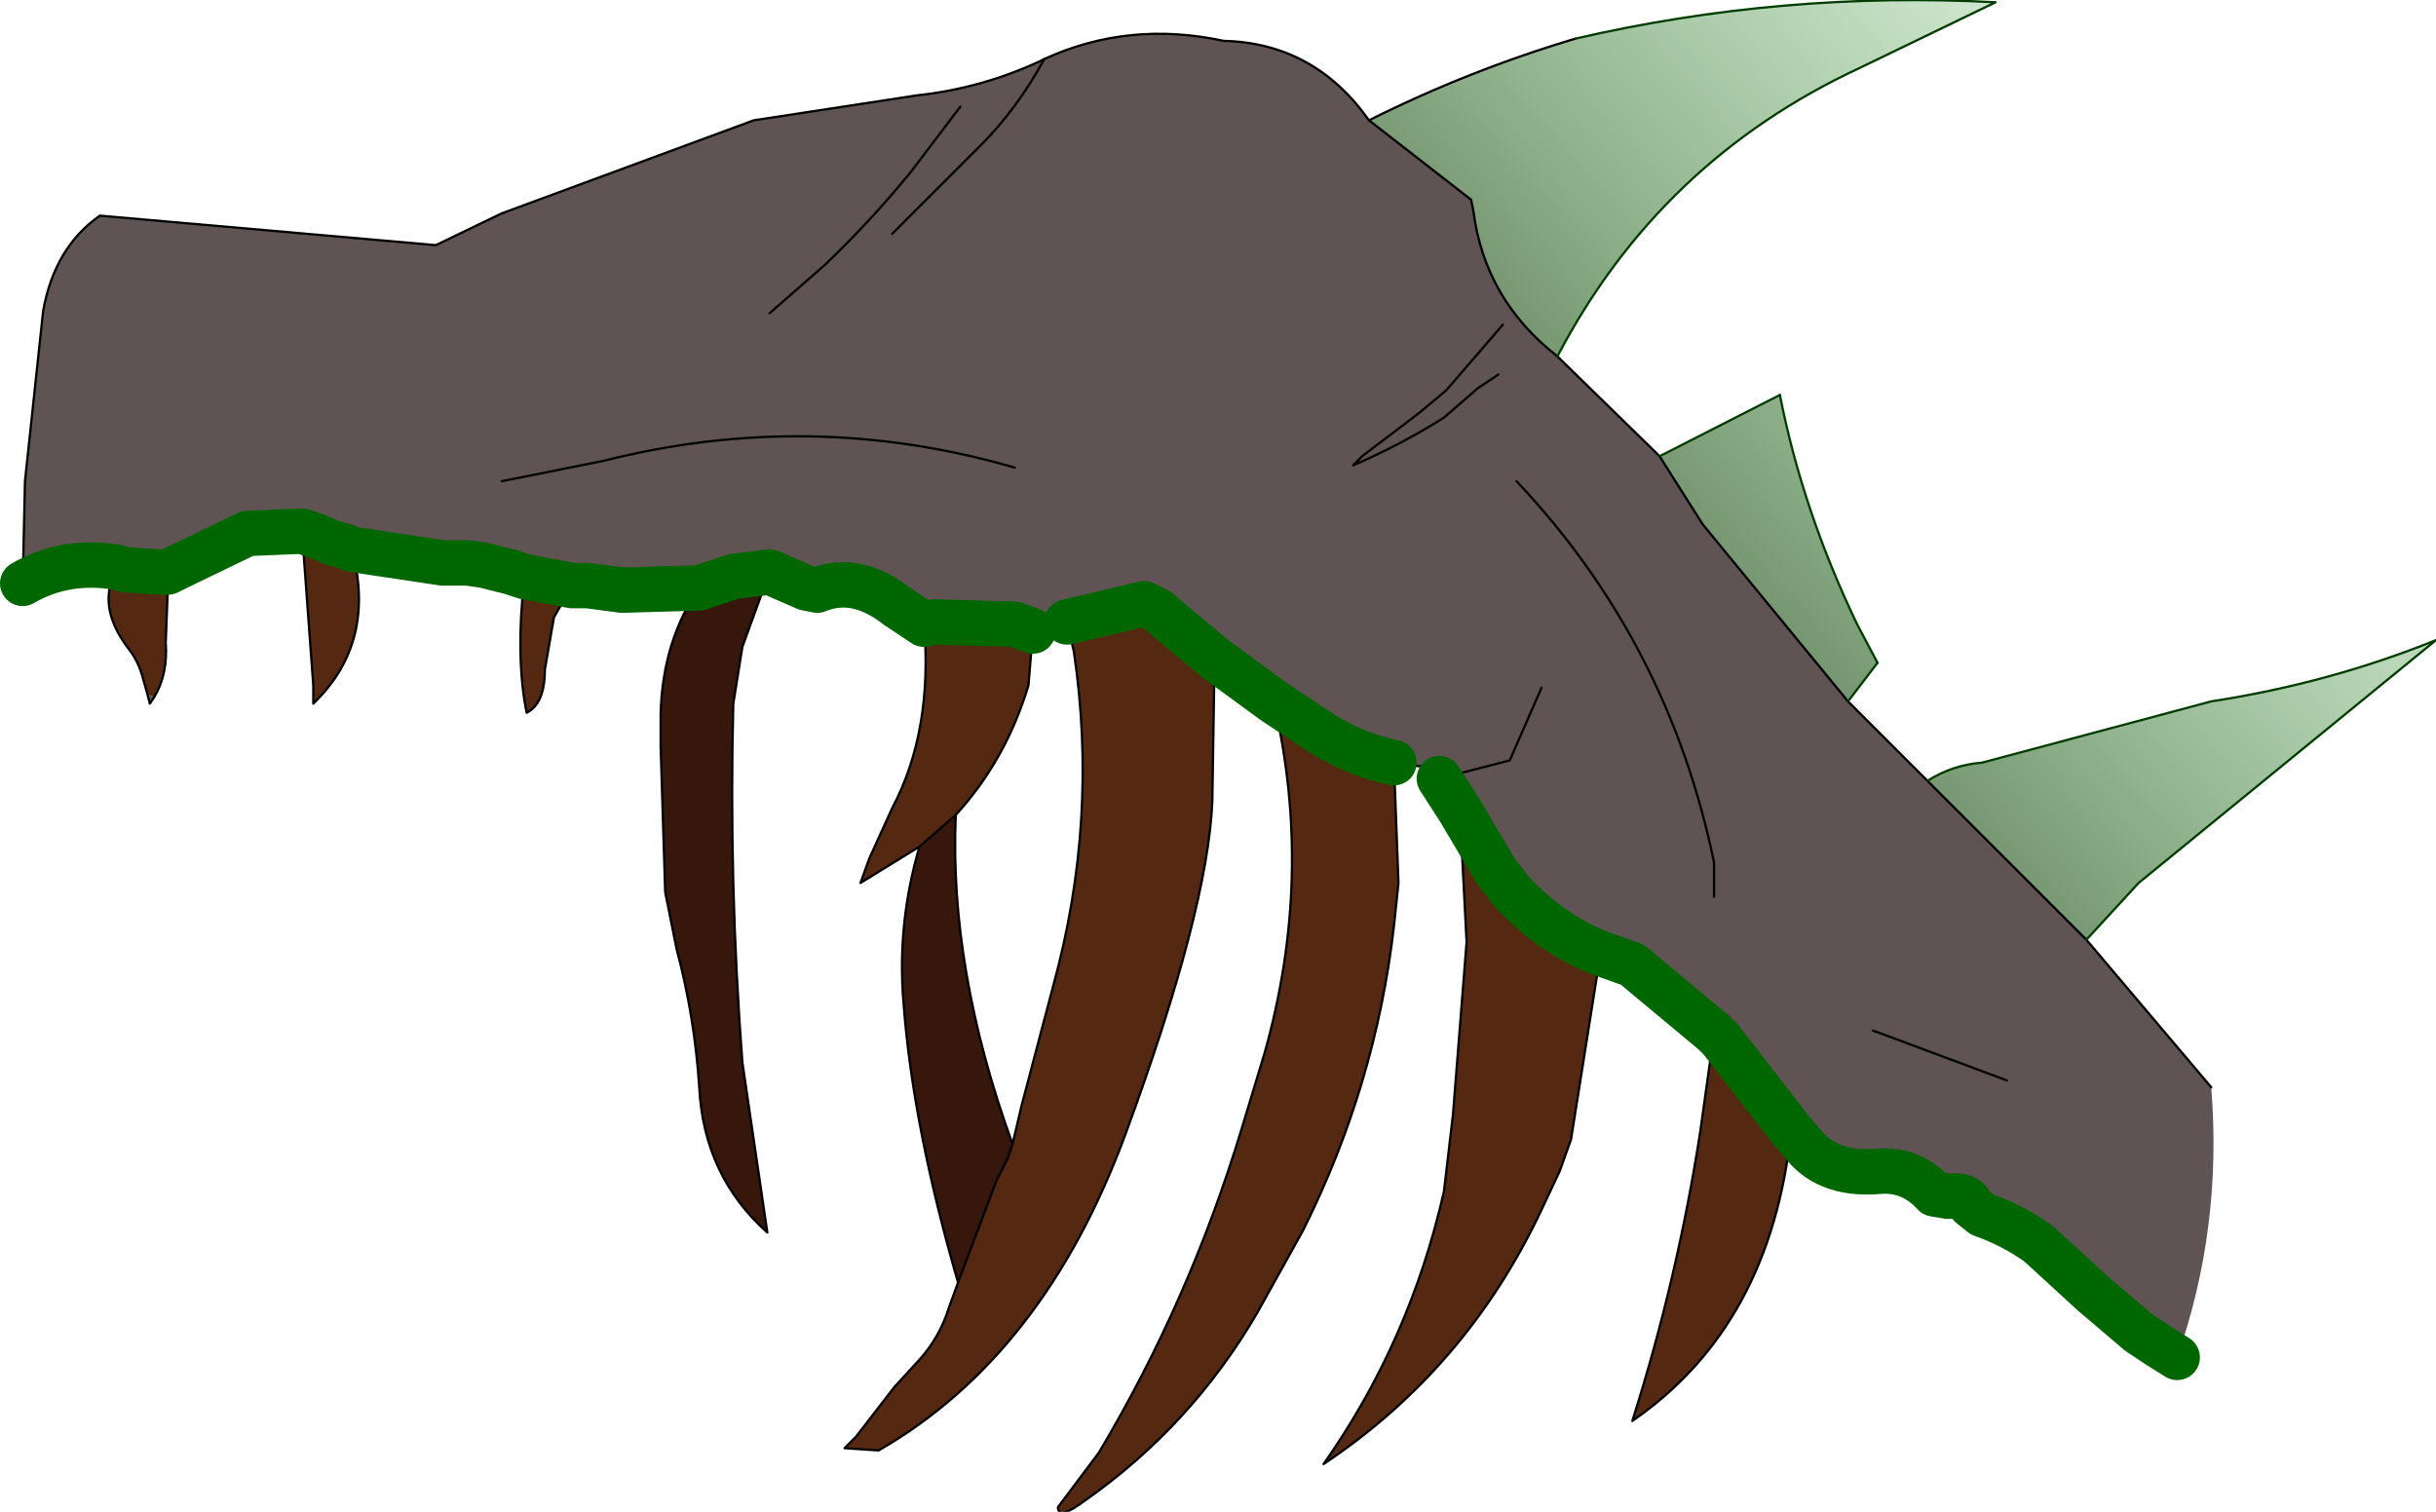<?xml version="1.0" encoding="UTF-8" standalone="no"?>
<svg xmlns:xlink="http://www.w3.org/1999/xlink" height="33.3px" width="53.65px" xmlns="http://www.w3.org/2000/svg">
  <g transform="matrix(1.0, 0.0, 0.0, 1.0, 24.25, 13.8)">
    <path d="M5.9 -11.15 L8.15 -9.4 8.2 -9.15 Q8.45 -7.2 10.05 -5.95 L10.1 -5.9 12.2 -3.85 12.3 -3.75 13.25 -2.25 16.45 1.65 18.2 3.4 21.7 6.9 24.45 10.15 Q24.7 13.25 23.7 16.1 L23.3 15.85 22.85 15.55 21.85 14.7 20.65 13.6 Q20.1 13.2 19.4 12.95 L19.15 12.75 Q19.1 12.5 18.65 12.55 L18.35 12.5 Q17.85 11.95 17.15 12.0 16.05 12.1 15.5 11.45 L15.2 11.1 14.0 9.55 13.65 9.1 13.5 8.95 11.7 7.45 11.0 7.2 Q9.95 6.8 9.05 5.85 L8.7 5.4 7.9 4.05 7.45 3.35 7.35 3.2 7.15 3.1 6.45 3.0 Q5.5 2.8 4.7 2.25 L3.8 1.65 2.5 0.7 1.25 -0.35 0.95 -0.5 -0.75 -0.1 -0.95 -0.05 -1.5 0.1 -1.9 -0.05 -3.65 -0.1 -3.9 -0.05 -4.5 -0.45 Q-5.4 -1.15 -6.25 -0.8 L-6.5 -0.85 -7.3 -1.2 -8.1 -1.1 -8.85 -0.85 -10.55 -0.8 -11.3 -0.9 -11.65 -0.9 -12.7 -1.1 -13.0 -1.2 -13.6 -1.35 -13.95 -1.4 -14.5 -1.4 -16.5 -1.7 -16.6 -1.75 -16.95 -1.85 -17.3 -2.0 -17.6 -2.1 -18.8 -2.05 -20.35 -1.3 -20.55 -1.2 -20.75 -1.2 -21.5 -1.25 -21.65 -1.3 Q-22.8 -1.5 -23.75 -0.95 L-23.7 -3.2 -23.3 -6.95 Q-23.05 -8.35 -22.05 -9.05 L-14.65 -8.4 -13.2 -9.1 -7.65 -11.15 -4.05 -11.7 Q-2.65 -11.85 -1.35 -12.45 L-1.25 -12.5 Q0.6 -13.35 2.7 -12.9 4.7 -12.85 5.9 -11.15 M-20.85 1.55 L-20.95 1.7 -21.0 1.5 -20.85 1.55 M8.75 -5.55 L8.3 -5.25 7.55 -4.6 Q6.6 -4.0 5.55 -3.55 L5.75 -3.75 7.0 -4.7 7.6 -5.2 8.85 -6.65 7.6 -5.2 7.0 -4.7 5.75 -3.75 5.55 -3.55 Q6.6 -4.0 7.55 -4.6 L8.3 -5.25 8.75 -5.55 M13.5 5.95 L13.5 5.2 Q12.5 0.35 9.15 -3.2 12.5 0.35 13.5 5.2 L13.5 5.95 M9.7 1.35 L9.0 2.95 7.45 3.35 9.0 2.95 9.7 1.35 M17.0 8.9 L19.95 10.0 17.0 8.9 M-3.1 -11.45 L-4.2 -10.0 Q-5.1 -8.9 -6.1 -7.95 L-7.3 -6.9 -6.1 -7.95 Q-5.1 -8.9 -4.2 -10.0 L-3.1 -11.45 M-4.6 -8.65 L-2.65 -10.6 Q-1.85 -11.4 -1.25 -12.5 -1.85 -11.4 -2.65 -10.6 L-4.6 -8.65 M-13.2 -3.2 L-10.95 -3.65 Q-6.4 -4.8 -1.9 -3.5 -6.4 -4.8 -10.95 -3.65 L-13.2 -3.2" fill="#5f5354" fill-rule="evenodd" stroke="none"/>
    <path d="M15.2 11.1 Q14.75 15.4 11.7 17.5 12.7 14.35 13.2 11.1 L13.5 8.95 13.65 9.1 14.0 9.55 15.2 11.1 M11.0 7.2 L10.35 11.3 10.1 12.0 9.7 12.85 Q8.05 16.35 4.9 18.45 6.8 15.75 7.55 12.45 L7.75 10.75 8.05 6.95 7.9 4.05 8.7 5.4 9.05 5.85 Q9.95 6.8 11.0 7.2 M6.45 3.0 L6.55 5.65 6.45 6.6 Q6.05 10.1 4.45 13.3 L3.45 15.1 Q2.0 17.6 -0.35 19.25 -0.95 19.7 -0.95 19.4 L-0.05 18.2 Q1.95 14.85 3.1 11.05 L3.6 9.4 Q4.7 5.5 3.8 1.65 L4.7 2.25 Q5.5 2.8 6.45 3.0 M2.5 0.7 L2.45 3.85 Q2.35 6.25 0.55 11.15 -1.25 16.05 -4.9 18.15 L-5.65 18.1 -5.4 17.85 -4.55 16.75 -4.0 16.15 Q-3.55 15.65 -3.35 15.0 L-3.15 14.45 -2.3 12.2 -2.05 11.7 -1.95 11.4 -1.75 10.55 -1.05 7.9 Q-0.05 4.25 -0.6 0.55 L-0.75 -0.1 0.95 -0.5 1.25 -0.35 2.5 0.7 M-4.0 4.85 L-5.3 5.65 -5.1 5.1 -4.6 4.0 Q-3.7 2.3 -3.9 -0.05 L-3.65 -0.1 -1.9 -0.05 -1.5 0.1 -1.6 1.3 Q-2.1 2.95 -3.2 4.15 L-4.0 4.85 M-11.65 -0.9 L-12.05 -0.2 -12.25 0.95 Q-12.25 1.7 -12.65 1.9 -12.9 0.7 -12.7 -1.1 L-11.65 -0.9 M-16.5 -1.7 Q-15.95 0.35 -17.35 1.7 L-17.35 1.3 -17.6 -2.1 -17.3 -2.0 -16.95 -1.85 -16.6 -1.75 -16.5 -1.7 M-20.55 -1.2 L-20.55 -0.95 -20.6 0.35 Q-20.55 1.05 -20.85 1.55 L-21.0 1.5 -21.1 1.15 Q-21.2 0.75 -21.45 0.45 -22.15 -0.5 -21.65 -1.3 L-21.5 -1.25 -20.75 -1.2 -20.55 -1.2" fill="#552811" fill-rule="evenodd" stroke="none"/>
    <path d="M-3.15 14.45 Q-4.15 11.0 -4.35 8.3 -4.5 6.55 -4.0 4.85 L-3.2 4.15 Q-3.35 7.55 -1.95 11.4 L-2.05 11.7 -2.3 12.2 -3.15 14.45 M-7.3 -1.2 L-7.9 0.45 -8.1 1.7 Q-8.2 5.65 -7.9 9.6 L-7.35 13.35 Q-8.75 12.1 -8.85 10.15 -8.95 8.6 -9.35 7.1 L-9.6 5.85 -9.7 2.65 -9.7 1.9 Q-9.65 0.3 -8.85 -0.85 L-8.1 -1.1 -7.3 -1.2" fill="#37160b" fill-rule="evenodd" stroke="none"/>
    <path d="M10.45 -12.95 Q15.0 -14.0 19.7 -13.75 L16.7 -12.3 Q12.3 -10.25 10.05 -5.95 8.45 -7.2 8.2 -9.15 L8.15 -9.4 5.9 -11.15 Q8.1 -12.25 10.45 -12.95 M12.3 -3.75 L14.95 -5.1 Q15.45 -2.55 16.65 -0.05 L17.1 0.8 16.45 1.65 13.25 -2.25 12.3 -3.75 M18.2 3.4 Q18.75 3.05 19.4 3.0 L24.45 1.65 Q27.05 1.25 29.4 0.3 L22.85 5.65 21.7 6.9 18.2 3.4" fill="url(#gradient0)" fill-rule="evenodd" stroke="none"/>
    <path d="M5.9 -11.15 L8.15 -9.4 8.2 -9.15 Q8.45 -7.2 10.05 -5.95 M10.1 -5.9 L12.2 -3.85 M16.45 1.65 L18.2 3.4 21.7 6.9 24.45 10.15 M-23.75 -0.95 L-23.7 -3.2 -23.3 -6.95 Q-23.05 -8.35 -22.05 -9.05 L-14.65 -8.4 -13.2 -9.1 -7.65 -11.15 -4.05 -11.7 Q-2.65 -11.85 -1.35 -12.45 L-1.25 -12.5 Q0.6 -13.35 2.7 -12.9 4.7 -12.85 5.9 -11.15 M12.3 -3.75 L13.25 -2.25 16.45 1.65" fill="none" stroke="#000000" stroke-linecap="round" stroke-linejoin="round" stroke-width="0.05"/>
    <path d="M10.45 -12.95 Q8.1 -12.25 5.9 -11.15 M10.05 -5.95 L10.1 -5.9 M12.2 -3.85 L12.3 -3.75 M15.2 11.1 Q14.75 15.4 11.7 17.5 12.7 14.35 13.2 11.1 L13.5 8.95 M11.0 7.2 L10.35 11.3 10.1 12.0 9.7 12.85 Q8.05 16.35 4.9 18.45 6.8 15.75 7.55 12.45 L7.75 10.75 8.05 6.95 7.9 4.05 M7.45 3.35 L7.35 3.2 7.15 3.1 6.45 3.0 6.55 5.65 6.45 6.6 Q6.05 10.1 4.45 13.3 L3.45 15.1 Q2.0 17.6 -0.35 19.25 -0.95 19.7 -0.95 19.4 L-0.05 18.2 Q1.95 14.85 3.1 11.05 L3.6 9.4 Q4.7 5.5 3.8 1.65 M2.5 0.7 L2.45 3.85 Q2.35 6.25 0.55 11.15 -1.25 16.05 -4.9 18.15 L-5.65 18.1 -5.4 17.85 -4.55 16.75 -4.0 16.15 Q-3.55 15.65 -3.35 15.0 L-3.15 14.45 Q-4.15 11.0 -4.35 8.3 -4.5 6.55 -4.0 4.85 L-5.3 5.65 -5.1 5.1 -4.6 4.0 Q-3.7 2.3 -3.9 -0.05 M-7.3 -1.2 L-7.9 0.45 -8.1 1.7 Q-8.2 5.65 -7.9 9.6 L-7.35 13.35 Q-8.75 12.1 -8.85 10.15 -8.95 8.6 -9.35 7.1 L-9.6 5.85 -9.7 2.65 -9.7 1.9 Q-9.65 0.3 -8.85 -0.85 M-11.65 -0.9 L-12.05 -0.2 -12.25 0.95 Q-12.25 1.7 -12.65 1.9 -12.9 0.7 -12.7 -1.1 M-16.5 -1.7 Q-15.95 0.35 -17.35 1.7 L-17.35 1.3 -17.6 -2.1 M-20.55 -1.2 L-20.55 -0.95 -20.6 0.35 Q-20.55 1.05 -20.85 1.55 L-20.95 1.7 -21.0 1.5 -21.1 1.15 Q-21.2 0.75 -21.45 0.45 -22.15 -0.5 -21.65 -1.3 M8.85 -6.65 L7.6 -5.2 7.0 -4.7 5.75 -3.75 5.55 -3.55 Q6.6 -4.0 7.55 -4.6 L8.3 -5.25 8.75 -5.55 M9.15 -3.2 Q12.5 0.35 13.5 5.2 L13.5 5.95 M19.95 10.0 L17.0 8.9 M7.45 3.35 L9.0 2.95 9.7 1.35 M-1.9 -3.5 Q-6.4 -4.8 -10.95 -3.65 L-13.2 -3.2 M-1.25 -12.5 Q-1.85 -11.4 -2.65 -10.6 L-4.6 -8.65 M-7.3 -6.9 L-6.1 -7.95 Q-5.1 -8.9 -4.2 -10.0 L-3.1 -11.45 M-0.75 -0.1 L-0.95 -0.05 -1.5 0.1 -1.6 1.3 Q-2.1 2.95 -3.2 4.15 -3.35 7.55 -1.95 11.4 L-1.75 10.55 -1.05 7.9 Q-0.05 4.25 -0.6 0.55 L-0.75 -0.1 M-3.2 4.15 L-4.0 4.85 M-3.15 14.45 L-2.3 12.2 -2.05 11.7 -1.95 11.4" fill="none" stroke="#000000" stroke-linecap="round" stroke-linejoin="round" stroke-width="0.05"/>
    <path d="M23.7 16.1 L23.3 15.85 22.85 15.55 21.85 14.7 20.65 13.6 Q20.1 13.2 19.4 12.95 L19.15 12.75 Q19.1 12.5 18.65 12.55 L18.35 12.5 Q17.85 11.95 17.15 12.0 16.05 12.1 15.5 11.45 L15.2 11.1 14.0 9.55 13.65 9.1 13.5 8.95 11.7 7.45 11.0 7.2 Q9.95 6.8 9.05 5.85 L8.7 5.4 7.9 4.05 7.45 3.35 M3.8 1.65 L2.5 0.7 1.25 -0.35 0.95 -0.5 -0.75 -0.1 M-3.9 -0.05 L-4.5 -0.45 Q-5.4 -1.15 -6.25 -0.8 L-6.5 -0.85 -7.3 -1.2 -8.1 -1.1 -8.85 -0.85 -10.55 -0.8 -11.3 -0.9 -11.65 -0.9 -12.7 -1.1 -13.0 -1.2 -13.6 -1.35 -13.95 -1.4 -14.5 -1.4 -16.5 -1.7 -16.6 -1.75 -16.95 -1.85 -17.3 -2.0 -17.6 -2.1 -18.8 -2.05 -20.35 -1.3 -20.55 -1.2 -20.75 -1.2 -21.5 -1.25 -21.65 -1.3 Q-22.8 -1.5 -23.75 -0.95 M3.8 1.65 L4.7 2.25 Q5.5 2.8 6.45 3.0 M-1.5 0.1 L-1.9 -0.05 -3.65 -0.1 -3.9 -0.05" fill="none" stroke="#006600" stroke-linecap="round" stroke-linejoin="round" stroke-width="1.0"/>
    <path d="M10.05 -5.95 Q12.3 -10.25 16.7 -12.3 L19.7 -13.75 Q15.0 -14.0 10.45 -12.95 M12.3 -3.75 L14.95 -5.1 M17.1 0.8 L16.45 1.65 M18.2 3.4 Q18.75 3.05 19.4 3.0 L24.45 1.65 Q27.05 1.25 29.4 0.3 L22.85 5.65 21.7 6.9" fill="none" stroke="#003c00" stroke-linecap="round" stroke-linejoin="round" stroke-width="0.05"/>
    <path d="M14.95 -5.1 Q15.45 -2.55 16.65 -0.05 L17.1 0.8" fill="none" stroke="#003c00" stroke-linecap="round" stroke-linejoin="round" stroke-width="0.05"/>
  </g>
  <defs>
    <linearGradient gradientTransform="matrix(0.007, -0.006, 0.008, 0.009, 17.55, -6.9)" gradientUnits="userSpaceOnUse" id="gradient0" spreadMethod="pad" x1="-819.2" x2="819.2">
      <stop offset="0.0" stop-color="#26561d" stop-opacity="0.671"/>
      <stop offset="1.0" stop-color="#399f39" stop-opacity="0.2"/>
    </linearGradient>
  </defs>
</svg>
